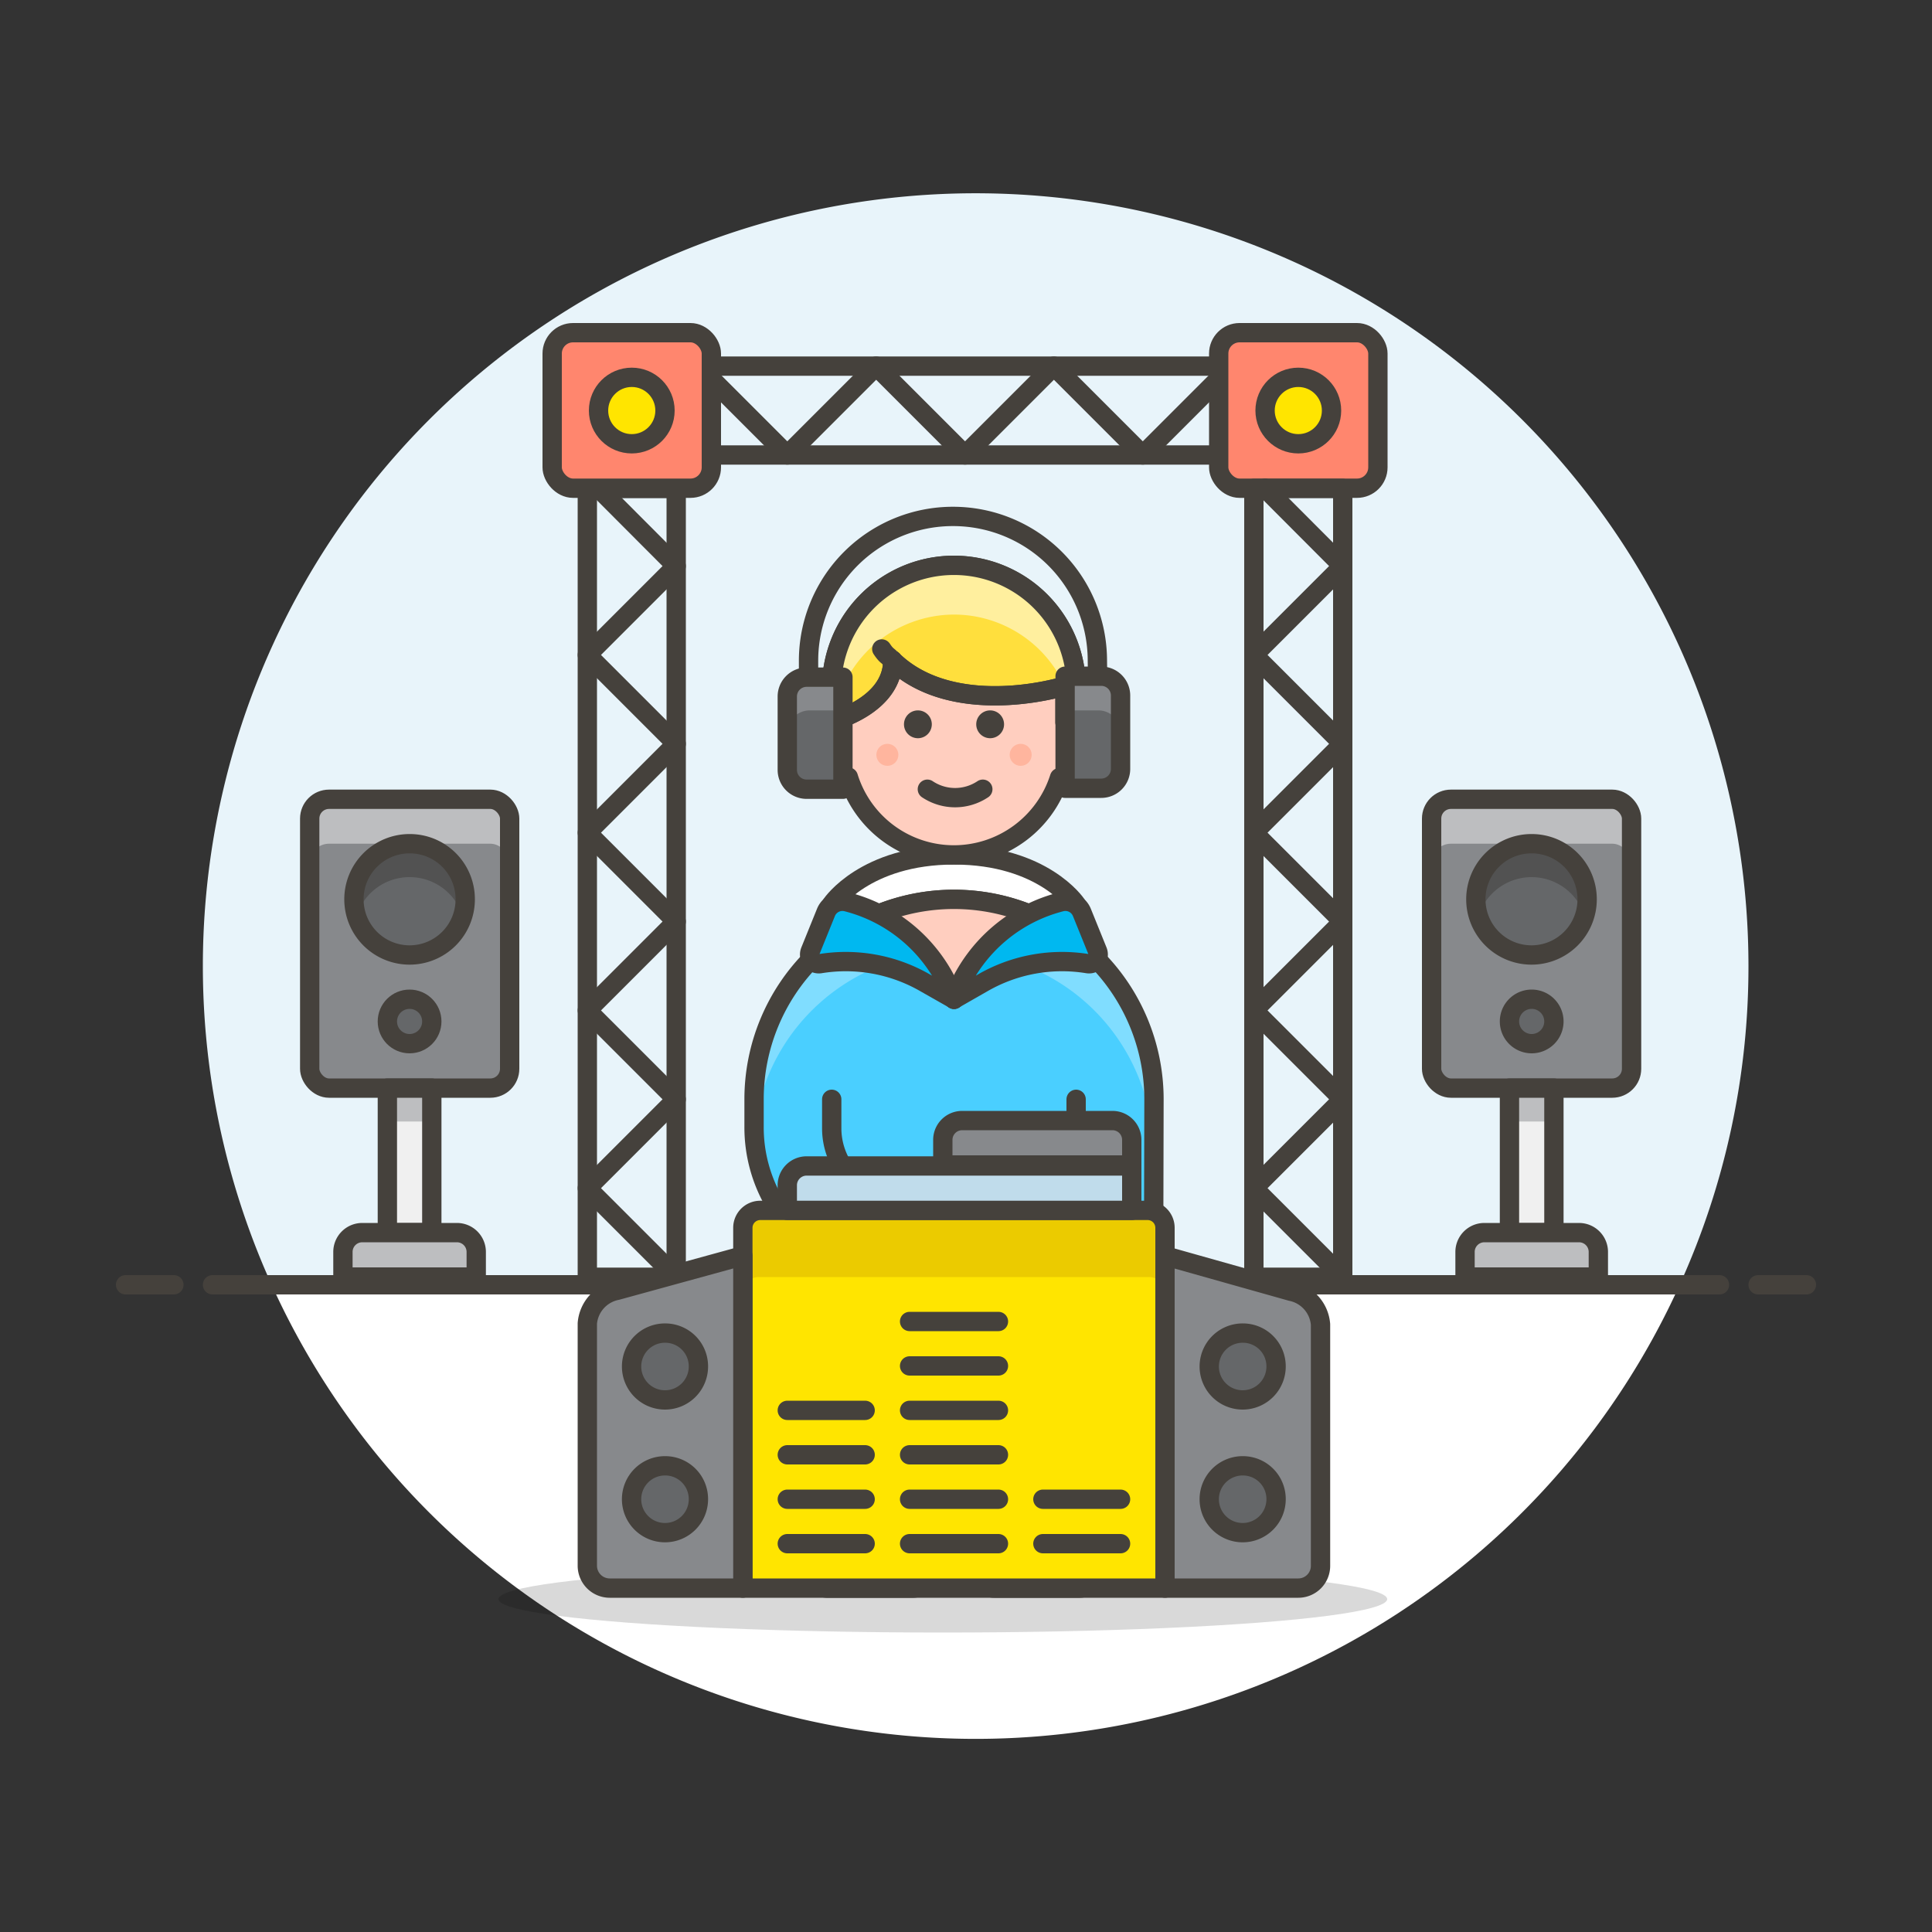 <svg id="Layer_1" data-name="Layer 1" xmlns="http://www.w3.org/2000/svg" viewBox="0 0 100 100"><rect x="0" y="0" width="100" height="100" fill="#333333" stroke="none"/><defs><style>.cls-1{fill:#e8f4fa;}.cls-2,.cls-4{fill:#fff;}.cls-3{fill:none;}.cls-10,.cls-14,.cls-16,.cls-18,.cls-21,.cls-22,.cls-23,.cls-26,.cls-27,.cls-3,.cls-4,.cls-7{stroke:#45413c;stroke-linecap:round;stroke-linejoin:round;}.cls-5{fill:#4acfff;}.cls-6{fill:#80ddff;}.cls-7{fill:#ffcebf;}.cls-8{fill:#45413c;}.cls-9{fill:#ffb59e;}.cls-10{fill:#ffdf3d;}.cls-11{fill:#ffef9e;}.cls-12,.cls-22{fill:#656769;}.cls-13{fill:#525252;}.cls-14{fill:#915e3a;}.cls-15,.cls-26{fill:#87898c;}.cls-16{fill:#00b8f0;}.cls-17{fill:#020202;opacity:0.15;}.cls-18{fill:#ff866e;}.cls-19,.cls-21{fill:#bdbec0;}.cls-20{fill:#f0f0f0;}.cls-23,.cls-25{fill:#ffe500;}.cls-24{fill:#ebcb00;}.cls-27{fill:#c0dceb;}</style></defs><title>dj-booth</title><g id="_Group_" data-name="&lt;Group&gt;"><path class="cls-1" d="M90.5,50A40,40,0,1,0,14.06,66.5H86.94A39.85,39.85,0,0,0,90.5,50Z"/><path class="cls-2" d="M14.06,66.5a40,40,0,0,0,72.88,0Z"/><line class="cls-3" x1="11" y1="66.5" x2="89" y2="66.5"/><line class="cls-3" x1="6.5" y1="66.5" x2="9" y2="66.5"/><line class="cls-3" x1="91" y1="66.5" x2="93.5" y2="66.5"/></g><path class="cls-4" d="M43.05,46.8s1.72-2.55,6.33-2.55S55.7,46.8,55.7,46.8l-.49,4.92H43.54Z"/><path class="cls-5" d="M59.73,56.9a10.35,10.35,0,1,0-20.7,0v1.44a7.76,7.76,0,0,0,4,6.8v.38L42,74.6a1.15,1.15,0,0,0,1.15,1.27H55.57a1.15,1.15,0,0,0,1.14-1.27l-1-9.08h4Z"/><path class="cls-6" d="M49.38,46.55A10.35,10.35,0,0,0,39,56.9v1.44c0,.22,0,.44,0,.66a10.35,10.35,0,0,1,20.68.77V56.9A10.35,10.35,0,0,0,49.38,46.55Z"/><path class="cls-3" d="M59.73,56.9a10.35,10.35,0,1,0-20.7,0v1.44a7.76,7.76,0,0,0,4,6.8v.38L42,74.6a1.15,1.15,0,0,0,1.15,1.27H55.57a1.15,1.15,0,0,0,1.14-1.27l-1-9.08h4Z"/><path class="cls-7" d="M45.42,47.33a7.94,7.94,0,0,1,3.78,4l.18.4.17-.4a7.94,7.94,0,0,1,3.78-4,10.42,10.42,0,0,0-7.91,0Z"/><path class="cls-3" d="M56.85,37.92h-15V34.2a7.47,7.47,0,0,1,7.48-7.47h0a7.47,7.47,0,0,1,7.47,7.47Z"/><path class="cls-7" d="M55.7,67.54a2,2,0,0,0,4,0v-2h-4Z"/><path class="cls-7" d="M49.38,44.25a5.74,5.74,0,0,0,5.46-4h0c1.81,0,1.92-2.87.28-2.87V36.2a5.75,5.75,0,0,0-11.5,0v1.15c-1.64,0-1.53,2.87.29,2.87h0A5.72,5.72,0,0,0,49.38,44.25Z"/><path class="cls-8" d="M47.51,36.77a.72.72,0,0,0,0,1.44.72.72,0,0,0,0-1.44Z"/><path class="cls-8" d="M51.25,36.77a.72.72,0,1,0,.72.72.72.72,0,0,0-.72-.72Z"/><circle class="cls-9" cx="45.93" cy="39.07" r="0.57"/><circle class="cls-9" cx="52.83" cy="39.07" r="0.57"/><path class="cls-3" d="M48,40.85a2.58,2.58,0,0,0,2.87,0"/><path class="cls-10" d="M46.21,34.19c2.52,2.44,6.87,2,9.49,1.15a6.33,6.33,0,0,0-12.65,0v2s3.16-.79,3.16-3.16"/><path class="cls-11" d="M49.38,31.81a6.3,6.3,0,0,1,5.73,3.7l.59-.17a6.33,6.33,0,0,0-12.65,0v2l.08,0A6.32,6.32,0,0,1,49.38,31.81Z"/><path class="cls-3" d="M46.21,34.19c2.52,2.44,6.87,2,9.49,1.15a6.33,6.33,0,0,0-12.65,0v2s3.16-.79,3.16-3.16"/><path class="cls-3" d="M46.21,34.19c-.29-.29-.33-.24-.57-.6"/><polygon class="cls-12" points="47.65 81.62 47.9 75.87 43.05 75.87 43.05 81.62 47.65 81.62"/><polygon class="cls-13" points="47.9 75.87 43.05 75.87 43.05 77.6 47.83 77.6 47.9 75.87"/><polygon class="cls-3" points="47.65 81.62 47.9 75.87 43.05 75.87 43.05 81.62 47.65 81.62"/><path class="cls-14" d="M42.87,82.2h4.42A.8.8,0,0,0,48,81.11c-.9-2.47-4.93-2.28-5.92,0A.8.8,0,0,0,42.87,82.2Z"/><polygon class="cls-12" points="51.1 81.62 50.85 75.87 55.7 75.87 55.7 81.62 51.1 81.62"/><polygon class="cls-13" points="50.85 75.87 55.7 75.87 55.7 77.6 50.92 77.6 50.85 75.87"/><polygon class="cls-3" points="51.1 81.62 50.85 75.87 55.7 75.87 55.7 81.62 51.1 81.62"/><path class="cls-14" d="M55.88,82.2H51.46a.8.8,0,0,1-.75-1.09c.9-2.47,4.93-2.28,5.92,0A.8.8,0,0,1,55.88,82.2Z"/><line class="cls-3" x1="55.7" y1="65.52" x2="55.7" y2="56.9"/><path class="cls-7" d="M50.81,66.1a2,2,0,1,0,0-4h-2v4Z"/><path class="cls-12" d="M55.13,35H57a1,1,0,0,1,1,1V39.8a1,1,0,0,1-1,1H55.13a0,0,0,0,1,0,0V35A0,0,0,0,1,55.13,35Z"/><path class="cls-15" d="M56.85,35.05H55.13v1.72h1.72A1.15,1.15,0,0,1,58,37.92V36.2A1.14,1.14,0,0,0,56.85,35.05Z"/><path class="cls-3" d="M55.13,35H57a1,1,0,0,1,1,1V39.8a1,1,0,0,1-1,1H55.13a0,0,0,0,1,0,0V35A0,0,0,0,1,55.13,35Z"/><path class="cls-12" d="M40.75,35h1.88a1,1,0,0,1,1,1V39.8a1,1,0,0,1-1,1H40.75a0,0,0,0,1,0,0V35A0,0,0,0,1,40.75,35Z" transform="translate(84.38 75.85) rotate(180)"/><path class="cls-15" d="M41.9,35.05a1.15,1.15,0,0,0-1.15,1.15v1.72a1.16,1.16,0,0,1,1.15-1.15h1.73V35.05Z"/><path class="cls-3" d="M40.75,35h1.88a1,1,0,0,1,1,1V39.8a1,1,0,0,1-1,1H40.75a0,0,0,0,1,0,0V35A0,0,0,0,1,40.75,35Z" transform="translate(84.38 75.85) rotate(180)"/><path class="cls-16" d="M49.38,51.72l-1.48-.84a8.22,8.22,0,0,0-5.45-1,.48.48,0,0,1-.44-.17.49.49,0,0,1-.07-.48l.81-2a.92.92,0,0,1,1.08-.55,8,8,0,0,1,5.37,4.58Z"/><path class="cls-16" d="M49.38,51.72l1.47-.84a8.22,8.22,0,0,1,5.45-1,.48.48,0,0,0,.44-.17.49.49,0,0,0,.07-.48l-.81-2a.92.92,0,0,0-1.08-.55,8,8,0,0,0-5.37,4.58Z"/><path class="cls-3" d="M43.05,65.14a7.73,7.73,0,0,0,3.74,1h4a2,2,0,1,0,0-4h-4a3.74,3.74,0,0,1-3.74-3.73V56.9"/><rect class="cls-3" x="12.29" y="43.39" width="40.83" height="4.6" transform="translate(78.39 12.99) rotate(90)"/><polyline class="cls-3" points="35 66.1 30.4 61.5 35 56.9 30.4 52.3 35 47.7 30.4 43.1 35 38.5 30.4 33.9 35 29.3 30.98 25.27"/><ellipse class="cls-17" cx="48.8" cy="82.77" rx="23" ry="1.73"/><rect class="cls-3" x="36.15" y="18.95" width="27.6" height="4.6"/><polyline class="cls-3" points="36.15 18.95 40.75 23.55 45.35 18.95 49.95 23.55 54.55 18.95 59.15 23.55 63.75 18.95"/><rect class="cls-18" x="28.58" y="17.22" width="8.24" height="8.05" rx="1.08" ry="1.08"/><rect class="cls-19" x="74.1" y="41.37" width="10.35" height="14.95" rx="1" ry="1"/><rect class="cls-15" x="74.1" y="43.67" width="10.35" height="12.65" rx="1" ry="1"/><rect class="cls-3" x="74.1" y="41.37" width="10.35" height="14.95" rx="1" ry="1"/><rect class="cls-20" x="78.13" y="56.32" width="2.3" height="7.48"/><rect class="cls-19" x="78.13" y="56.32" width="2.3" height="1.73"/><rect class="cls-3" x="78.13" y="56.32" width="2.3" height="7.48"/><path class="cls-21" d="M76.83,63.8h4.9a1,1,0,0,1,1,1v1.3a0,0,0,0,1,0,0h-6.9a0,0,0,0,1,0,0V64.8a1,1,0,0,1,1-1Z"/><path class="cls-12" d="M82.15,46.55a2.88,2.88,0,1,1-2.87-2.88A2.87,2.87,0,0,1,82.15,46.55Z"/><path class="cls-13" d="M79.28,45.4a2.89,2.89,0,0,1,2.74,2,2.71,2.71,0,0,0,.13-.86,2.88,2.88,0,1,0-5.75,0,3,3,0,0,0,.13.86A2.89,2.89,0,0,1,79.28,45.4Z"/><path class="cls-3" d="M82.15,46.55a2.88,2.88,0,1,1-2.87-2.88A2.87,2.87,0,0,1,82.15,46.55Z"/><path class="cls-22" d="M80.43,52.87a1.15,1.15,0,1,1-1.15-1.15A1.15,1.15,0,0,1,80.43,52.87Z"/><rect class="cls-19" x="16.03" y="41.37" width="10.35" height="14.95" rx="1" ry="1"/><rect class="cls-15" x="16.03" y="43.67" width="10.35" height="12.65" rx="1" ry="1"/><rect class="cls-3" x="16.03" y="41.37" width="10.35" height="14.95" rx="1" ry="1"/><rect class="cls-20" x="20.05" y="56.32" width="2.3" height="7.48"/><rect class="cls-19" x="20.05" y="56.32" width="2.3" height="1.73"/><rect class="cls-3" x="20.05" y="56.32" width="2.3" height="7.48"/><path class="cls-21" d="M18.75,63.8h4.9a1,1,0,0,1,1,1v1.3a0,0,0,0,1,0,0h-6.9a0,0,0,0,1,0,0V64.8A1,1,0,0,1,18.75,63.8Z"/><path class="cls-12" d="M24.08,46.55a2.88,2.88,0,1,1-2.88-2.88A2.87,2.87,0,0,1,24.08,46.55Z"/><path class="cls-13" d="M21.2,45.4a2.87,2.87,0,0,1,2.74,2,2.72,2.72,0,0,0,.14-.86,2.88,2.88,0,1,0-5.75,0,2.71,2.71,0,0,0,.13.86A2.87,2.87,0,0,1,21.2,45.4Z"/><path class="cls-3" d="M24.08,46.55a2.88,2.88,0,1,1-2.88-2.88A2.87,2.87,0,0,1,24.08,46.55Z"/><circle class="cls-22" cx="21.2" cy="52.87" r="1.15"/><circle class="cls-23" cx="32.7" cy="21.25" r="1.72"/><rect class="cls-18" x="63.08" y="17.22" width="8.24" height="8.05" rx="1.08" ry="1.08"/><circle class="cls-23" cx="67.2" cy="21.25" r="1.72"/><rect class="cls-3" x="46.79" y="43.39" width="40.83" height="4.6" transform="translate(112.89 -21.51) rotate(90)"/><polyline class="cls-3" points="69.5 66.1 64.9 61.5 69.5 56.9 64.9 52.3 69.5 47.7 64.9 43.1 69.5 38.5 64.9 33.9 69.5 29.3 65.48 25.27"/><path class="cls-24" d="M39.35,62.65H59.4a.9.9,0,0,1,.9.9V82.2a0,0,0,0,1,0,0H38.45a0,0,0,0,1,0,0V63.55A.9.9,0,0,1,39.35,62.65Z"/><path class="cls-25" d="M39.27,66.1H59.48a.82.82,0,0,1,.82.82V82.2a0,0,0,0,1,0,0H38.45a0,0,0,0,1,0,0V66.92A.82.82,0,0,1,39.27,66.1Z"/><path class="cls-3" d="M39.35,62.65H59.4a.9.9,0,0,1,.9.9V82.2a0,0,0,0,1,0,0H38.45a0,0,0,0,1,0,0V63.55A.9.9,0,0,1,39.35,62.65Z"/><path class="cls-26" d="M38.45,82.2h-6.9a1.16,1.16,0,0,1-1.15-1.15V68.5a1.9,1.9,0,0,1,1.53-1.71L38.45,65Z"/><path class="cls-26" d="M68.35,81.05A1.15,1.15,0,0,1,67.2,82.2H60.3V65l6.53,1.84a1.9,1.9,0,0,1,1.52,1.71Z"/><path class="cls-27" d="M41.75,60.35H58.58a0,0,0,0,1,0,0v2.3a0,0,0,0,1,0,0H40.75a0,0,0,0,1,0,0v-1.3A1,1,0,0,1,41.75,60.35Z"/><path class="cls-26" d="M49.8,58h7.78a1,1,0,0,1,1,1v1.3a0,0,0,0,1,0,0H48.8a0,0,0,0,1,0,0V59a1,1,0,0,1,1-1Z"/><path class="cls-22" d="M36.15,77.6a1.73,1.73,0,1,1-1.72-1.73A1.72,1.72,0,0,1,36.15,77.6Z"/><path class="cls-22" d="M36.15,70.7A1.73,1.73,0,1,1,34.43,69,1.72,1.72,0,0,1,36.15,70.7Z"/><path class="cls-22" d="M66.05,77.6a1.73,1.73,0,1,1-1.72-1.73A1.72,1.72,0,0,1,66.05,77.6Z"/><path class="cls-22" d="M66.05,70.7A1.73,1.73,0,1,1,64.33,69,1.72,1.72,0,0,1,66.05,70.7Z"/><line class="cls-3" x1="40.75" y1="79.9" x2="44.78" y2="79.9"/><line class="cls-3" x1="40.75" y1="77.6" x2="44.78" y2="77.6"/><line class="cls-3" x1="40.75" y1="75.3" x2="44.78" y2="75.3"/><line class="cls-3" x1="40.75" y1="73" x2="44.78" y2="73"/><line class="cls-3" x1="47.08" y1="79.9" x2="51.68" y2="79.9"/><line class="cls-3" x1="47.08" y1="77.6" x2="51.68" y2="77.6"/><line class="cls-3" x1="47.08" y1="75.3" x2="51.68" y2="75.3"/><line class="cls-3" x1="47.08" y1="73" x2="51.68" y2="73"/><line class="cls-3" x1="47.08" y1="70.7" x2="51.68" y2="70.7"/><line class="cls-3" x1="47.08" y1="68.4" x2="51.68" y2="68.4"/><line class="cls-3" x1="53.98" y1="79.9" x2="58" y2="79.9"/><line class="cls-3" x1="53.98" y1="77.6" x2="58" y2="77.6"/></svg>